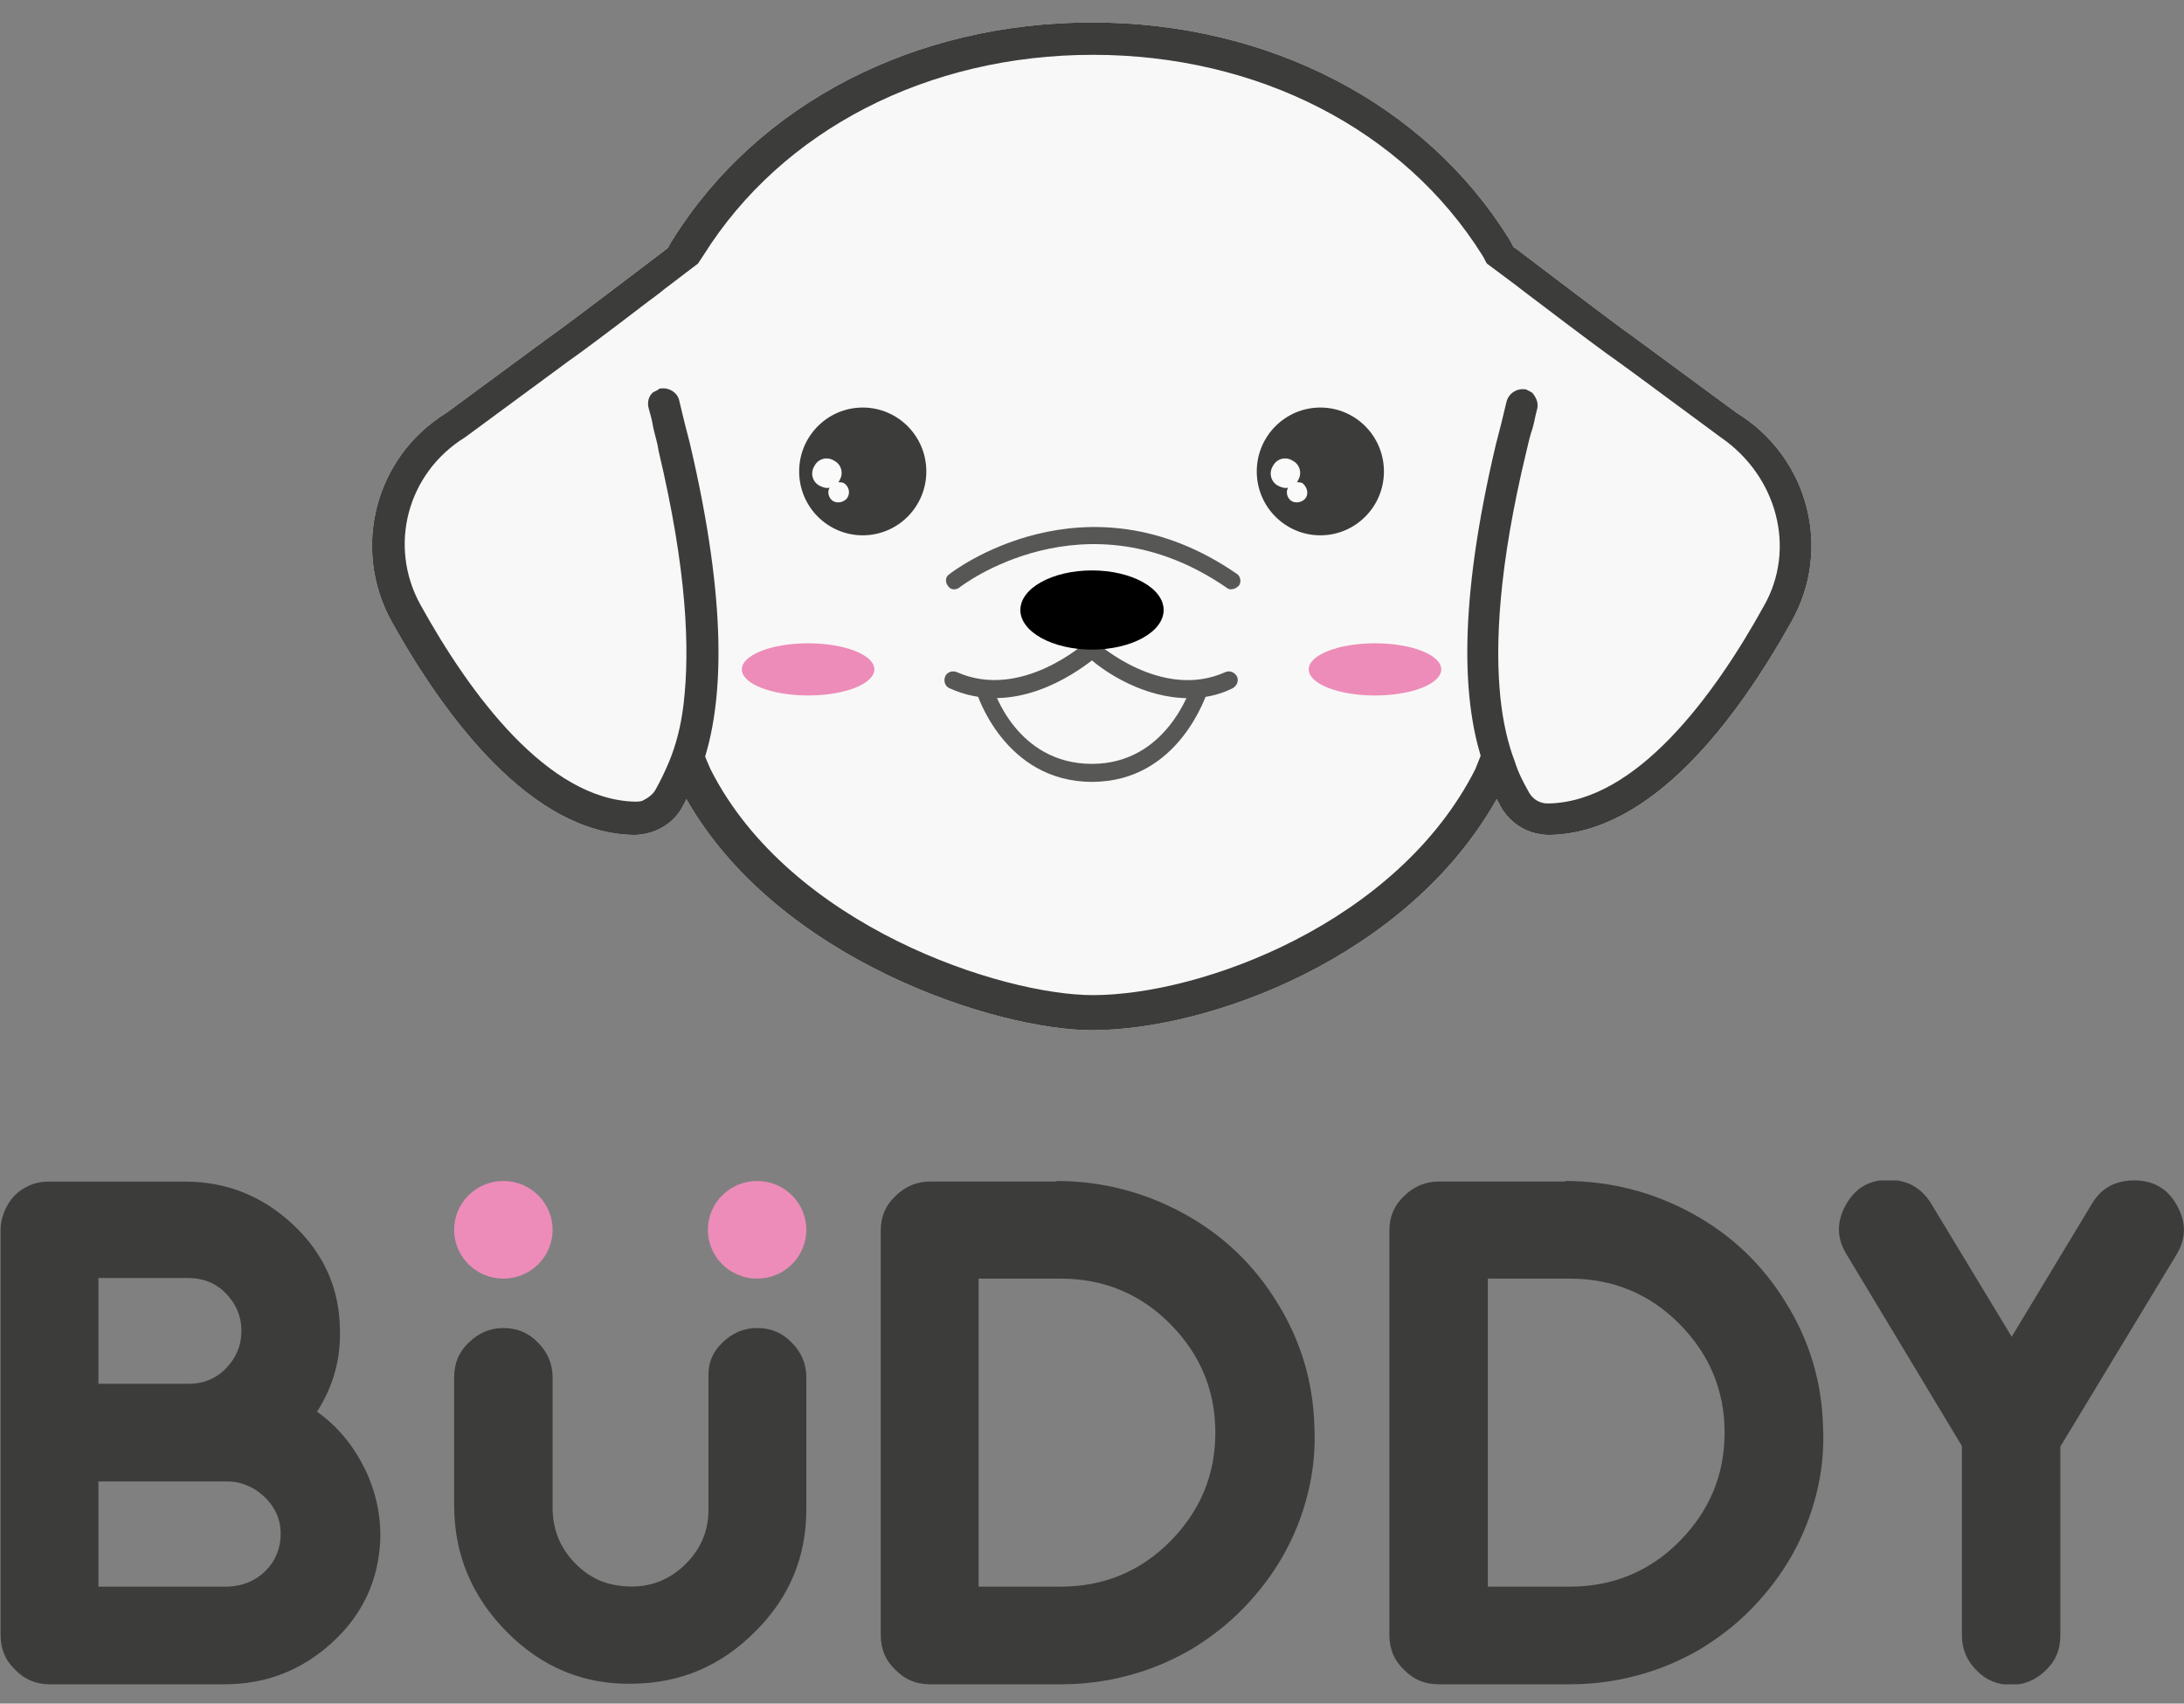 <svg width="91" height="71" viewBox="0 0 91 71" fill="none" xmlns="http://www.w3.org/2000/svg">
<rect x="0" y="0" width="91" height="71" fill="#808080" stroke="none"/>
<g clip-path="url(#clip0_137_69)">
<path d="M13.209 58.835C14.064 59.441 14.699 60.216 15.187 61.185C15.651 62.13 15.871 63.123 15.846 64.164C15.773 65.86 15.114 67.289 13.844 68.451C12.575 69.614 11.085 70.195 9.351 70.195H2.075C1.514 70.195 1.025 70.001 0.635 69.59C0.22 69.202 0.024 68.718 0.024 68.136V51.278C0.024 50.915 0.122 50.576 0.293 50.261C0.464 49.946 0.708 49.68 1.025 49.51C1.343 49.316 1.685 49.244 2.051 49.244H7.691C9.449 49.244 10.939 49.849 12.208 51.036C13.478 52.223 14.137 53.676 14.162 55.372C14.21 56.607 13.893 57.77 13.209 58.835ZM4.102 53.289V57.673H7.862C8.473 57.673 9.01 57.455 9.425 57.019C9.84 56.583 10.06 56.074 10.06 55.469C10.06 54.863 9.84 54.354 9.425 53.918C9.01 53.482 8.473 53.264 7.862 53.264H4.102V53.289ZM4.102 66.126H9.498C10.108 66.102 10.646 65.884 11.061 65.472C11.476 65.06 11.695 64.527 11.695 63.922C11.695 63.534 11.598 63.171 11.402 62.856C11.207 62.541 10.939 62.275 10.597 62.057C10.255 61.863 9.889 61.742 9.498 61.742H4.102V66.126Z" fill="#3C3C3B"/>
<path d="M30.105 55.953C30.496 55.565 30.984 55.347 31.546 55.347C32.108 55.347 32.596 55.541 32.986 55.953C33.377 56.34 33.597 56.825 33.597 57.406V62.904C33.597 64.89 32.889 66.586 31.473 67.991C30.056 69.42 28.372 70.147 26.37 70.171C24.343 70.219 22.585 69.493 21.12 68.015C19.655 66.537 18.923 64.769 18.923 62.735V57.406C18.923 56.825 19.118 56.34 19.533 55.953C19.924 55.565 20.412 55.347 20.974 55.347C21.535 55.347 22.023 55.541 22.414 55.953C22.805 56.34 23.025 56.825 23.025 57.406V62.832C23.025 63.679 23.293 64.406 23.855 65.036C24.416 65.665 25.1 66.029 25.954 66.102C26.907 66.198 27.737 65.932 28.445 65.302C29.153 64.648 29.519 63.873 29.519 62.928V57.406C29.495 56.825 29.69 56.34 30.105 55.953Z" fill="#3C3C3B"/>
<path d="M44.023 49.219C45.903 49.219 47.685 49.679 49.321 50.576C50.957 51.472 52.251 52.707 53.228 54.306C54.204 55.88 54.717 57.6 54.766 59.465C54.815 60.41 54.717 61.33 54.497 62.226C54.278 63.122 53.936 63.994 53.472 64.818C53.008 65.641 52.446 66.368 51.787 67.046C51.128 67.724 50.395 68.281 49.59 68.766C48.784 69.226 47.929 69.59 47.002 69.832C46.098 70.074 45.17 70.195 44.218 70.195H38.749C38.187 70.195 37.699 70.001 37.308 69.59C36.893 69.202 36.698 68.718 36.698 68.136V51.278C36.698 50.721 36.893 50.236 37.308 49.849C37.723 49.437 38.212 49.243 38.749 49.243H44.023V49.219ZM40.775 66.126H44.194C45.976 66.126 47.514 65.496 48.76 64.237C50.005 62.977 50.639 61.475 50.639 59.707C50.639 57.939 50.005 56.437 48.76 55.178C47.514 53.918 45.976 53.288 44.194 53.288H40.775V66.126Z" fill="#3C3C3B"/>
<path d="M65.216 49.219C67.096 49.219 68.879 49.679 70.515 50.576C72.15 51.472 73.445 52.707 74.421 54.306C75.398 55.88 75.911 57.6 75.96 59.465C76.008 60.41 75.911 61.33 75.691 62.226C75.471 63.122 75.129 63.994 74.665 64.818C74.201 65.641 73.64 66.368 72.981 67.046C72.322 67.724 71.589 68.281 70.783 68.766C69.978 69.226 69.123 69.59 68.195 69.832C67.292 70.074 66.364 70.195 65.412 70.195H59.942C59.381 70.195 58.892 70.001 58.502 69.59C58.087 69.202 57.891 68.718 57.891 68.136V51.278C57.891 50.721 58.087 50.236 58.502 49.849C58.917 49.437 59.405 49.243 59.942 49.243H65.216V49.219ZM61.993 66.126H65.412C67.194 66.126 68.732 65.496 69.978 64.237C71.223 62.977 71.858 61.475 71.858 59.707C71.858 57.939 71.223 56.437 69.978 55.178C68.732 53.918 67.194 53.288 65.412 53.288H61.993V66.126Z" fill="#3C3C3B"/>
<path d="M88.924 49.195C89.73 49.195 90.316 49.534 90.707 50.237C91.097 50.939 91.097 51.617 90.683 52.295L85.848 60.288V68.16C85.848 68.742 85.653 69.226 85.238 69.614C84.847 70.001 84.359 70.219 83.797 70.219C83.236 70.219 82.747 70.026 82.356 69.614C81.966 69.226 81.746 68.742 81.746 68.16V60.264L76.936 52.271C76.521 51.593 76.521 50.915 76.912 50.212C77.302 49.51 77.888 49.171 78.694 49.171C79.451 49.171 80.037 49.486 80.452 50.14L83.821 55.711L87.166 50.164C87.557 49.51 88.143 49.195 88.924 49.195Z" fill="#3C3C3B"/>
<path d="M20.974 53.288C22.106 53.288 23.025 52.377 23.025 51.254C23.025 50.13 22.106 49.219 20.974 49.219C19.841 49.219 18.923 50.13 18.923 51.254C18.923 52.377 19.841 53.288 20.974 53.288Z" fill="#ED8CB9"/>
<path d="M31.546 53.288C32.679 53.288 33.597 52.377 33.597 51.254C33.597 50.13 32.679 49.219 31.546 49.219C30.413 49.219 29.495 50.13 29.495 51.254C29.495 52.377 30.413 53.288 31.546 53.288Z" fill="#ED8CB9"/>
</g>
<g clip-path="url(#clip1_137_69)">
<path d="M72.366 17.21L68.037 14.023C67.478 13.648 63.448 10.573 63.149 10.348C63.112 10.348 63.112 10.31 63.075 10.31C63 10.198 62.963 10.085 62.888 9.973C59.381 4.31 52.851 0.935 45.5 0.935C38.112 0.935 31.582 4.31 28.037 9.973C27.963 10.085 27.888 10.198 27.851 10.31C27.851 10.31 27.814 10.31 27.814 10.348C27.515 10.573 23.485 13.648 22.925 14.023L18.597 17.21C15.612 19.048 14.642 22.873 16.321 25.91C18.56 29.923 22.142 34.723 26.396 34.798H26.433C26.657 34.798 26.881 34.76 27.142 34.685C27.701 34.498 28.187 34.123 28.448 33.598C28.485 33.523 28.56 33.41 28.597 33.298C32.403 40.01 41.508 42.935 45.5 42.935C50.351 42.935 58.634 39.935 62.366 33.298C62.403 33.41 62.478 33.485 62.515 33.598C62.813 34.123 63.261 34.498 63.821 34.685C64.082 34.76 64.306 34.798 64.53 34.798H64.567C68.858 34.723 72.403 29.923 74.642 25.91C76.358 22.873 75.351 19.048 72.366 17.21Z" fill="#F8F8F8"/>
<path d="M72.366 17.21L68.037 14.023C67.478 13.648 63.448 10.573 63.149 10.348C63.112 10.348 63.112 10.31 63.075 10.31C63 10.198 62.963 10.085 62.888 9.973C59.381 4.31 52.851 0.935 45.5 0.935C38.112 0.935 31.582 4.31 28.037 9.973C27.963 10.085 27.888 10.198 27.851 10.31C27.851 10.31 27.814 10.31 27.814 10.348C27.515 10.573 23.485 13.648 22.925 14.023L18.597 17.21C15.612 19.048 14.642 22.873 16.321 25.91C18.56 29.923 22.142 34.723 26.396 34.798H26.433C26.657 34.798 26.881 34.76 27.142 34.685C27.701 34.498 28.187 34.123 28.448 33.598C28.485 33.523 28.56 33.41 28.597 33.298C32.403 40.01 41.508 42.935 45.5 42.935C50.351 42.935 58.634 39.935 62.366 33.298C62.403 33.41 62.478 33.485 62.515 33.598C62.813 34.123 63.261 34.498 63.821 34.685C64.082 34.76 64.306 34.798 64.53 34.798H64.567C68.858 34.723 72.403 29.923 74.642 25.91C76.358 22.873 75.351 19.048 72.366 17.21ZM73.485 25.273C71.433 28.985 68.187 33.41 64.53 33.485C64.455 33.485 64.343 33.485 64.231 33.448C63.97 33.373 63.784 33.185 63.672 32.96C63.485 32.623 63.261 32.21 63.112 31.723C62.851 31.048 62.627 30.148 62.515 29.06C62.291 26.848 62.44 23.623 63.597 18.823C63.672 18.523 63.746 18.148 63.858 17.848C63.933 17.585 63.97 17.323 64.045 17.06C64.119 16.798 64.007 16.573 63.858 16.385C63.821 16.348 63.746 16.31 63.672 16.273C63.634 16.273 63.634 16.235 63.597 16.235C63.261 16.16 62.888 16.348 62.776 16.723C62.627 17.36 62.478 17.96 62.328 18.523C60.724 25.31 60.985 29.135 61.694 31.498C61.619 31.685 61.545 31.873 61.47 32.06C58.224 38.473 50.052 41.473 45.537 41.473C41.769 41.473 32.925 38.623 29.605 32.06C29.53 31.873 29.455 31.723 29.381 31.535C30.09 29.173 30.351 25.31 28.746 18.485C28.597 17.923 28.448 17.323 28.299 16.685C28.224 16.348 27.851 16.123 27.478 16.198C27.478 16.198 27.44 16.198 27.44 16.235C27.366 16.273 27.291 16.31 27.216 16.348C27.03 16.498 26.955 16.76 27.03 17.023C27.105 17.285 27.179 17.548 27.216 17.81C27.291 18.148 27.403 18.485 27.44 18.785C28.634 23.81 28.746 27.073 28.485 29.323C28.373 30.298 28.149 31.085 27.888 31.723C27.701 32.173 27.515 32.548 27.328 32.885C27.216 33.11 26.993 33.26 26.769 33.373C26.657 33.41 26.545 33.41 26.47 33.41C22.814 33.335 19.567 28.91 17.515 25.198C16.172 22.76 16.955 19.723 19.381 18.223L23.709 15.035C24.045 14.81 25.5 13.723 26.769 12.748C27.105 12.485 27.44 12.26 27.701 12.035L29.082 10.985C29.157 10.873 29.231 10.76 29.306 10.648C32.59 5.398 38.672 2.285 45.537 2.285C52.403 2.285 58.485 5.398 61.769 10.648C61.843 10.76 61.881 10.873 61.955 10.985L63.112 11.848C63.448 12.11 63.896 12.448 64.343 12.785C65.575 13.723 67.03 14.81 67.366 15.035L68.037 15.523L71.694 18.223C74.045 19.835 74.866 22.873 73.485 25.273Z" fill="#3C3C3B"/>
<path d="M33.672 28.985C35.197 28.985 36.433 28.498 36.433 27.898C36.433 27.297 35.197 26.81 33.672 26.81C32.147 26.81 30.91 27.297 30.91 27.898C30.91 28.498 32.147 28.985 33.672 28.985Z" fill="#ED8CB9"/>
<path d="M57.291 28.985C58.816 28.985 60.052 28.498 60.052 27.898C60.052 27.297 58.816 26.81 57.291 26.81C55.766 26.81 54.53 27.297 54.53 27.898C54.53 28.498 55.766 28.985 57.291 28.985Z" fill="#ED8CB9"/>
<path d="M51.283 24.56C51.209 24.56 51.134 24.523 51.097 24.485C45.201 20.435 40.015 24.448 39.977 24.485C39.828 24.598 39.604 24.598 39.492 24.41C39.38 24.26 39.38 24.035 39.567 23.923C39.604 23.885 45.201 19.535 51.545 23.923C51.694 24.035 51.731 24.26 51.619 24.41C51.507 24.523 51.395 24.56 51.283 24.56Z" fill="#575756"/>
<path d="M49.53 29.098C47.664 29.098 46.059 28.01 45.5 27.523C44.716 28.123 42.216 29.885 39.567 28.685C39.38 28.61 39.306 28.385 39.38 28.198C39.455 28.01 39.679 27.935 39.865 28.01C42.552 29.21 45.239 26.773 45.239 26.773L45.462 26.548L45.686 26.773C45.724 26.81 48.41 29.21 51.059 28.01C51.246 27.935 51.433 28.01 51.545 28.198C51.619 28.385 51.545 28.573 51.358 28.685C50.761 28.985 50.127 29.098 49.53 29.098Z" fill="#575756"/>
<path d="M45.5 32.585C41.843 32.585 40.686 28.873 40.686 28.835C40.649 28.648 40.724 28.46 40.91 28.385C41.097 28.348 41.283 28.423 41.358 28.61C41.395 28.76 42.365 31.835 45.5 31.835C48.634 31.835 49.604 28.648 49.642 28.61C49.679 28.423 49.903 28.31 50.089 28.385C50.276 28.423 50.388 28.648 50.313 28.835C50.276 28.873 49.157 32.585 45.5 32.585Z" fill="#575756"/>
<path d="M55.015 22.31C56.478 22.31 57.664 21.118 57.664 19.648C57.664 18.177 56.478 16.985 55.015 16.985C53.552 16.985 52.365 18.177 52.365 19.648C52.365 21.118 53.552 22.31 55.015 22.31Z" fill="#3C3C3B"/>
<path d="M54.269 20.135C54.194 20.098 54.119 20.098 54.045 20.098C54.045 20.06 54.082 20.06 54.082 20.023C54.269 19.723 54.157 19.348 53.858 19.198C53.56 19.01 53.187 19.123 53.037 19.423C52.851 19.723 52.963 20.098 53.261 20.248C53.41 20.323 53.56 20.36 53.672 20.323C53.56 20.51 53.634 20.773 53.821 20.885C54.007 20.998 54.306 20.923 54.418 20.735C54.53 20.548 54.455 20.285 54.269 20.135Z" fill="#FAFAFA"/>
<path d="M35.948 22.31C37.411 22.31 38.597 21.118 38.597 19.648C38.597 18.177 37.411 16.985 35.948 16.985C34.484 16.985 33.298 18.177 33.298 19.648C33.298 21.118 34.484 22.31 35.948 22.31Z" fill="#3C3C3B"/>
<path d="M35.164 20.135C35.09 20.098 35.015 20.098 34.94 20.098C34.94 20.06 34.977 20.06 34.977 20.023C35.164 19.723 35.052 19.348 34.754 19.198C34.455 19.01 34.082 19.123 33.933 19.423C33.746 19.723 33.858 20.098 34.157 20.248C34.306 20.323 34.455 20.36 34.567 20.323C34.455 20.51 34.53 20.773 34.716 20.885C34.903 20.998 35.201 20.923 35.313 20.735C35.425 20.548 35.388 20.285 35.164 20.135Z" fill="#FAFAFA"/>
<path d="M45.5 27.073C47.148 27.073 48.485 26.334 48.485 25.423C48.485 24.511 47.148 23.773 45.5 23.773C43.851 23.773 42.515 24.511 42.515 25.423C42.515 26.334 43.851 27.073 45.5 27.073Z" fill="black"/>
</g>
<defs>
<clipPath id="clip0_137_69">
<rect width="91" height="21" fill="white" transform="translate(0 49.195)"/>
</clipPath>
<clipPath id="clip1_137_69">
<rect width="60" height="42" fill="white" transform="translate(15.5 0.935)"/>
</clipPath>
</defs>
</svg>
